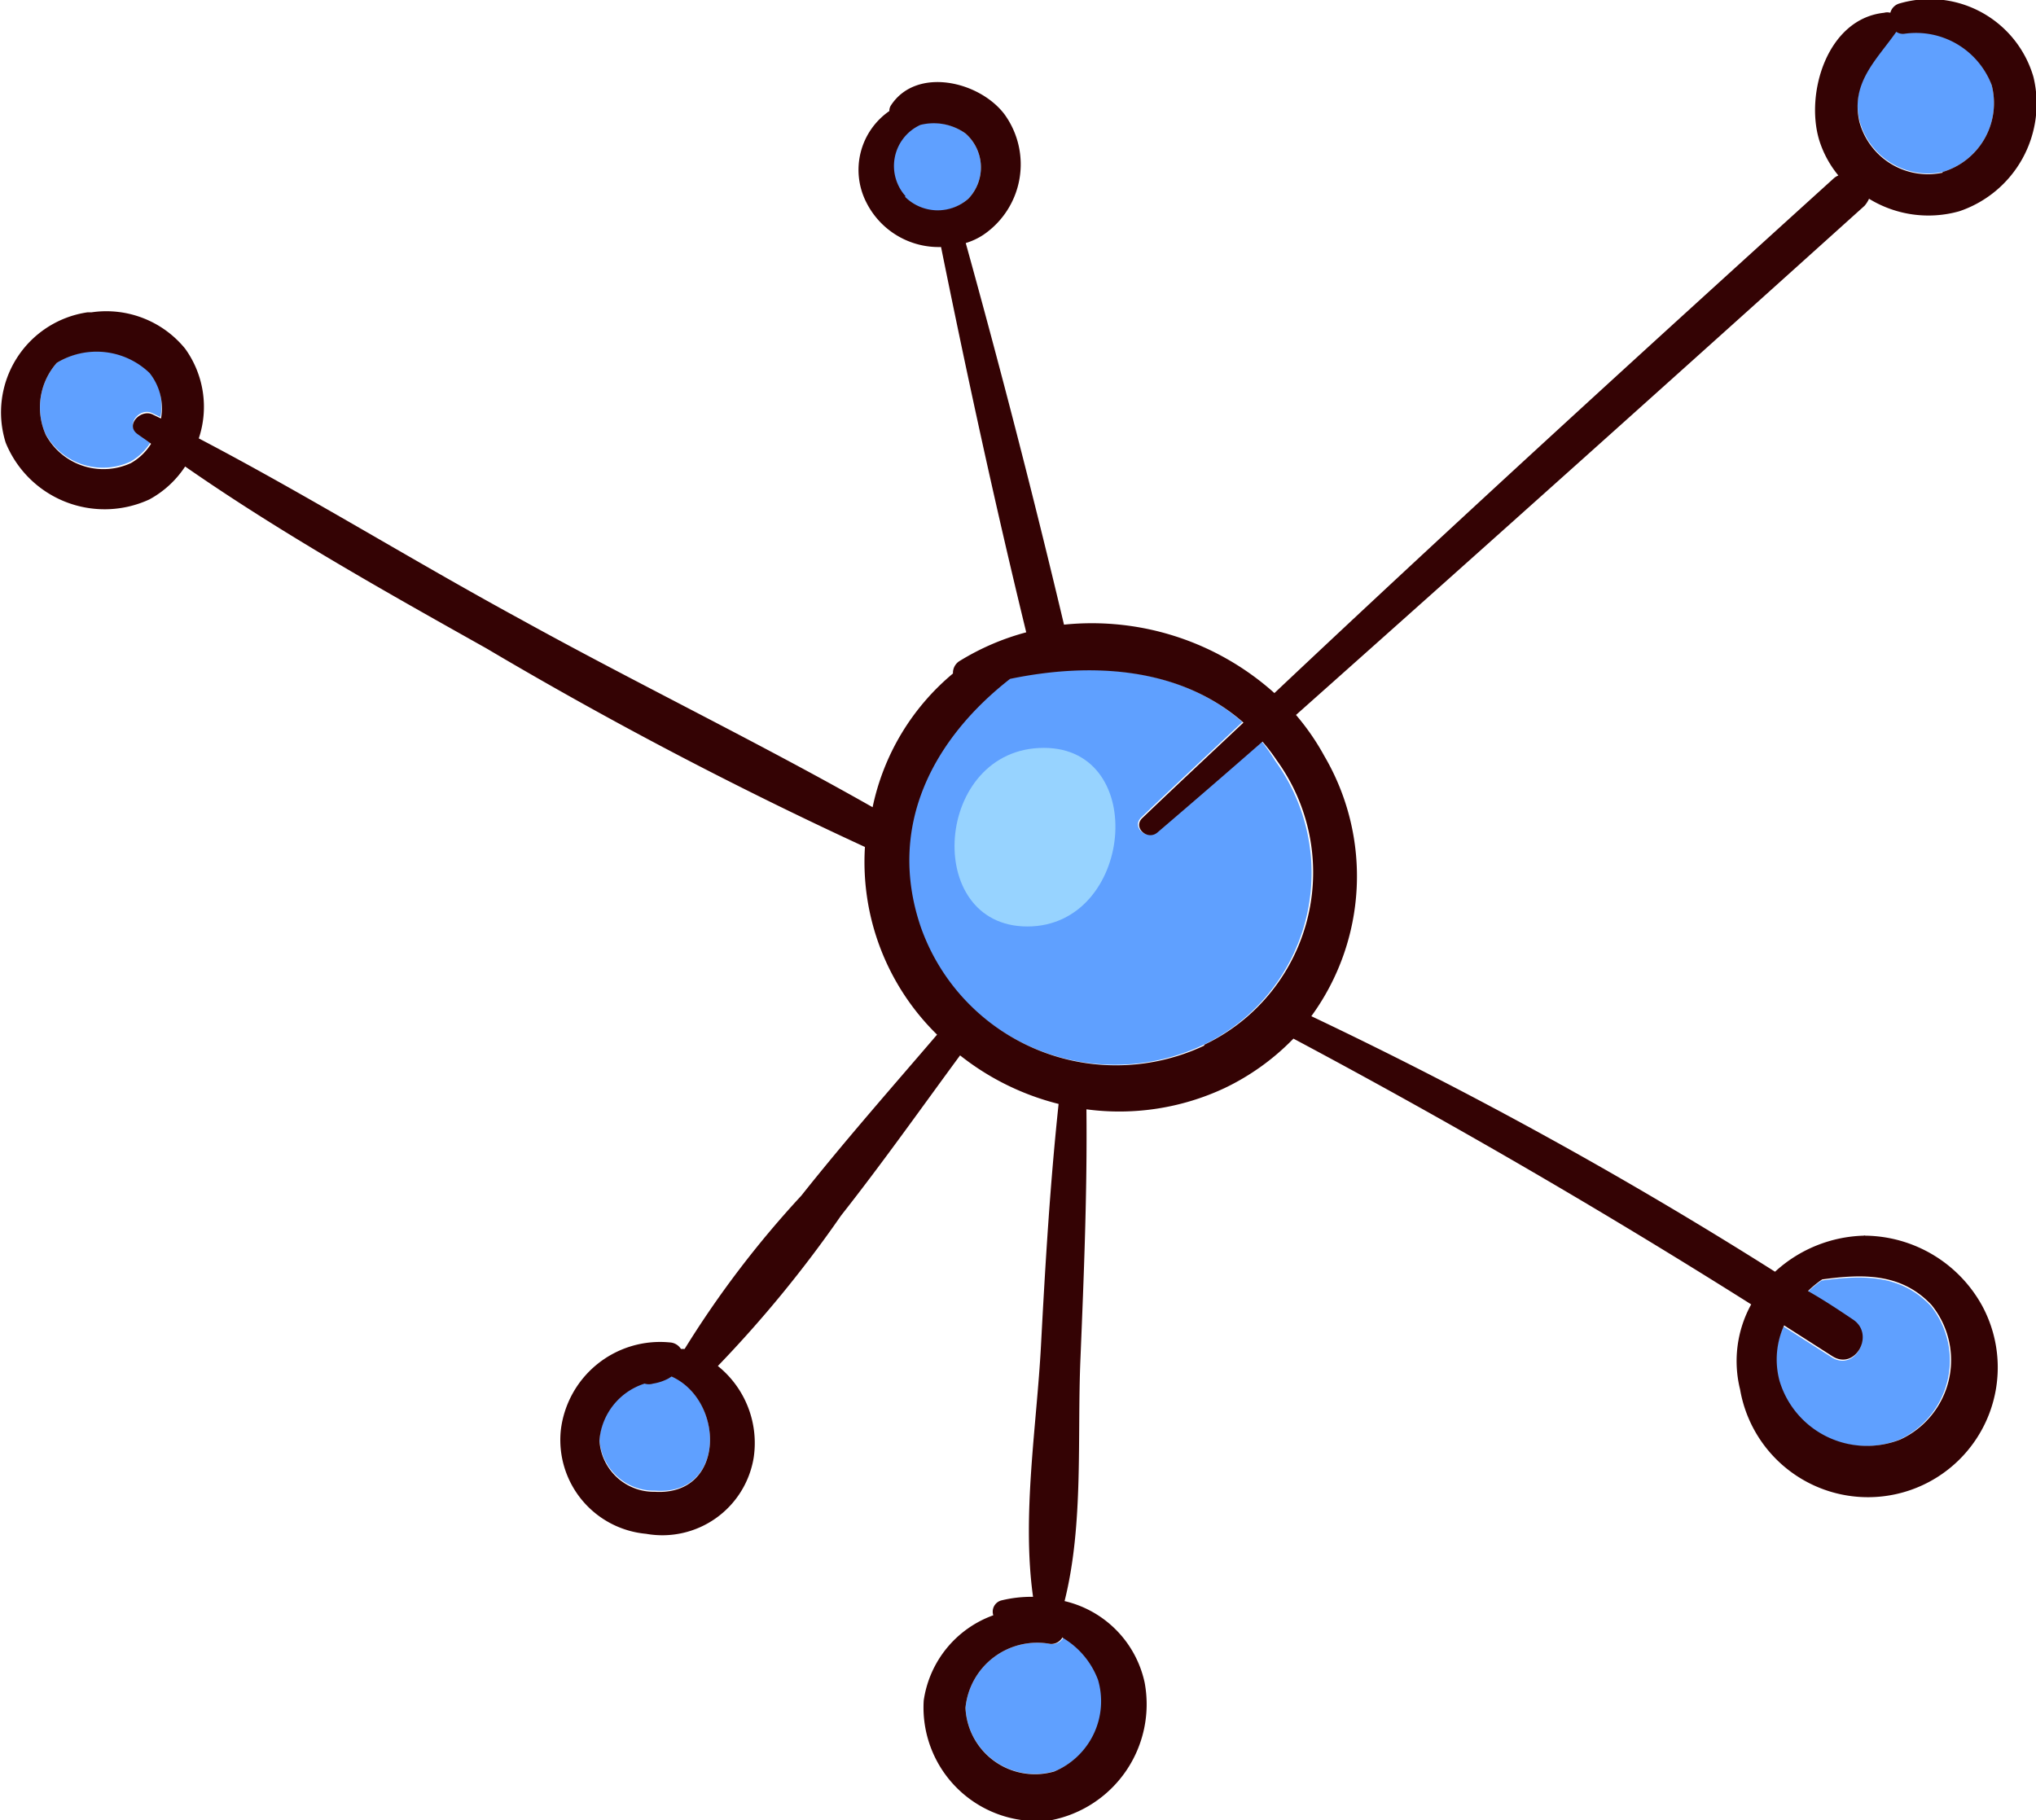 <svg xmlns="http://www.w3.org/2000/svg" viewBox="0 0 71.7 64.1"><defs><style>.cls-1{fill:#5fa0ff;}.cls-2{fill:#340304;}.cls-3{fill:#97d3ff;}</style></defs><g id="Layer_2" data-name="Layer 2"><g id="OBJECTS"><path class="cls-1" d="M23.65,48.44l-.11.07a1.72,1.72,0,0,1-.54.18.51.51,0,0,1-.3,0,2.29,2.29,0,0,0-1.59,2,1.92,1.92,0,0,0,1.95,1.81C25.57,52.69,25.52,49.32,23.65,48.44Z"/><path class="cls-1" d="M34,4.7a1.92,1.92,0,0,0-1.67-.3,1.59,1.59,0,0,0-.51,2.52A1.63,1.63,0,0,0,34.1,7,1.59,1.59,0,0,0,34,4.7Z"/><path class="cls-1" d="M66.92,50.69A3.08,3.08,0,0,0,68,46c-1.07-1.14-2.44-1.09-3.85-.9a3.89,3.89,0,0,0-.5.41c.53.34,1.06.66,1.58,1,.8.52.08,1.82-.73,1.29l-1.69-1.08a2.89,2.89,0,0,0-.16,2A3.21,3.21,0,0,0,66.92,50.69Z"/><path class="cls-1" d="M2,12.78a2.37,2.37,0,0,0-.41,2.48,2.31,2.31,0,0,0,3,1,2,2,0,0,0,.71-.68c-.15-.12-.31-.22-.46-.33-.43-.32.1-.91.52-.7l.29.14a2,2,0,0,0-.37-1.6A2.69,2.69,0,0,0,2,12.78Z"/><path class="cls-1" d="M67.06,1.13a.41.41,0,0,1-.28-.07s0,0,0,0c-.7,1-1.61,1.79-1.3,3.17A2.5,2.5,0,0,0,68.4,6.06,2.53,2.53,0,0,0,70.14,3,2.85,2.85,0,0,0,67.06,1.13Z"/><path class="cls-1" d="M44.42,26.1q-1.85,1.61-3.7,3.2c-.35.3-.88-.18-.53-.51,1.18-1.13,2.37-2.24,3.56-3.36-2.21-1.95-5.33-2.14-8.22-1.54-2.69,2.1-4.35,5.17-3.15,8.72a7.29,7.29,0,0,0,10,4.19,6.72,6.72,0,0,0,2.53-10A6.94,6.94,0,0,0,44.42,26.1Z"/><path class="cls-1" d="M37,57.9a2.54,2.54,0,0,0-3,2.25,2.45,2.45,0,0,0,3.17,2.22,2.68,2.68,0,0,0,1.54-3.22,2.9,2.9,0,0,0-1.25-1.49A.46.46,0,0,1,37,57.9Z"/><path class="cls-2" d="M66.9.12a.46.46,0,0,0-.33.33.4.4,0,0,0-.22,0c-2,.21-2.79,2.84-2.28,4.5a3.68,3.68,0,0,0,.67,1.23.6.6,0,0,0-.15.09c-6.62,6-13.2,12-19.71,18.14A9.63,9.63,0,0,0,37.47,22c-1.07-4.51-2.23-9-3.46-13.44a2.34,2.34,0,0,0,.62-.29,3,3,0,0,0,.74-4.25c-.89-1.17-3.11-1.68-4-.3a.34.34,0,0,0-.05.19,2.52,2.52,0,0,0-.81,3.22,2.85,2.85,0,0,0,2.63,1.57c.92,4.54,1.9,9.06,3,13.57a8.78,8.78,0,0,0-2.33,1,.49.49,0,0,0-.25.45,8.35,8.35,0,0,0-2.83,4.71c-4.07-2.31-8.31-4.36-12.4-6.62C14.49,19.72,10.82,17.44,7,15.44a3.5,3.5,0,0,0-.48-3.16A3.58,3.58,0,0,0,3.22,11h0l-.14,0A3.56,3.56,0,0,0,.2,15.59a3.76,3.76,0,0,0,5.06,2,3.51,3.51,0,0,0,1.26-1.16c3.38,2.35,7,4.38,10.6,6.4a147.32,147.32,0,0,0,13.34,7A8.51,8.51,0,0,0,33,36.44c-1.61,1.88-3.24,3.73-4.78,5.67a35.14,35.14,0,0,0-4.11,5.4l-.13,0h0a.49.49,0,0,0-.39-.23,3.52,3.52,0,0,0-3.84,3.09,3.32,3.32,0,0,0,3,3.65,3.26,3.26,0,0,0,3.79-2.67,3.48,3.48,0,0,0-1.26-3.24,42.49,42.49,0,0,0,4.34-5.3c1.45-1.84,2.8-3.75,4.19-5.64a9.17,9.17,0,0,0,3.47,1.71c-.3,2.82-.47,5.66-.62,8.5s-.68,6-.28,8.86a4.41,4.41,0,0,0-1.13.13.41.41,0,0,0-.27.52,3.76,3.76,0,0,0-2.45,3,4,4,0,0,0,4.47,4.22,4.16,4.16,0,0,0,3.31-4.85,3.76,3.76,0,0,0-2.82-2.87c.68-2.71.44-5.78.56-8.55.12-2.93.24-5.85.21-8.77a8.74,8.74,0,0,0,4.87-.75,8.46,8.46,0,0,0,2.42-1.74q8.24,4.39,16.12,9.36a4.14,4.14,0,0,0-.39,3A4.57,4.57,0,1,0,69.81,46a4.76,4.76,0,0,0-4.12-2.48.07.07,0,0,0-.06,0,4.81,4.81,0,0,0-3.12,1.27,154.61,154.61,0,0,0-16.33-9,8.37,8.37,0,0,0,.46-9.16,8.47,8.47,0,0,0-1-1.45C52.35,19.21,59,13.25,65.66,7.25A1,1,0,0,0,65.82,7,4,4,0,0,0,69,7.44a4,4,0,0,0,2.61-4.73A3.8,3.8,0,0,0,66.9.12Zm-35,6.8a1.59,1.59,0,0,1,.51-2.52A1.92,1.92,0,0,1,34,4.7,1.59,1.59,0,0,1,34.1,7,1.63,1.63,0,0,1,31.86,6.92ZM5.67,14.74l-.29-.14c-.42-.21-1,.38-.52.7.15.11.31.21.46.33a2,2,0,0,1-.71.68,2.31,2.31,0,0,1-3-1A2.37,2.37,0,0,1,2,12.78a2.69,2.69,0,0,1,3.27.36A2,2,0,0,1,5.67,14.74Zm17.39,37.8a1.92,1.92,0,0,1-1.95-1.81,2.29,2.29,0,0,1,1.59-2,.51.51,0,0,0,.3,0,1.72,1.72,0,0,0,.54-.18l.11-.07C25.52,49.32,25.57,52.69,23.06,52.54Zm39.77-5.86,1.69,1.08c.81.53,1.53-.77.73-1.29-.52-.35-1-.67-1.58-1a3.89,3.89,0,0,1,.5-.41c1.41-.19,2.78-.24,3.85.9a3.08,3.08,0,0,1-1.1,4.74,3.21,3.21,0,0,1-4.25-2.06A2.89,2.89,0,0,1,62.83,46.68Zm-25.41,11a2.9,2.9,0,0,1,1.25,1.49,2.68,2.68,0,0,1-1.54,3.22A2.45,2.45,0,0,1,34,60.15a2.54,2.54,0,0,1,3-2.25A.46.46,0,0,0,37.42,57.66Zm5-20.86a7.29,7.29,0,0,1-10-4.19c-1.2-3.55.46-6.62,3.15-8.72,2.89-.6,6-.41,8.22,1.54-1.19,1.12-2.38,2.23-3.56,3.36-.35.33.18.81.53.51q1.86-1.59,3.7-3.2a6.94,6.94,0,0,1,.51.67A6.72,6.72,0,0,1,42.4,36.8Zm26-30.74a2.5,2.5,0,0,1-2.94-1.79c-.31-1.38.6-2.17,1.3-3.17,0,0,0,0,0,0a.41.41,0,0,0,.28.07A2.85,2.85,0,0,1,70.14,3,2.53,2.53,0,0,1,68.4,6.06Z"/><path class="cls-3" d="M36.76,26.34c-3.86,0-4.3,6.29-.58,6.29S40.49,26.34,36.76,26.34Z"/></g></g></svg>